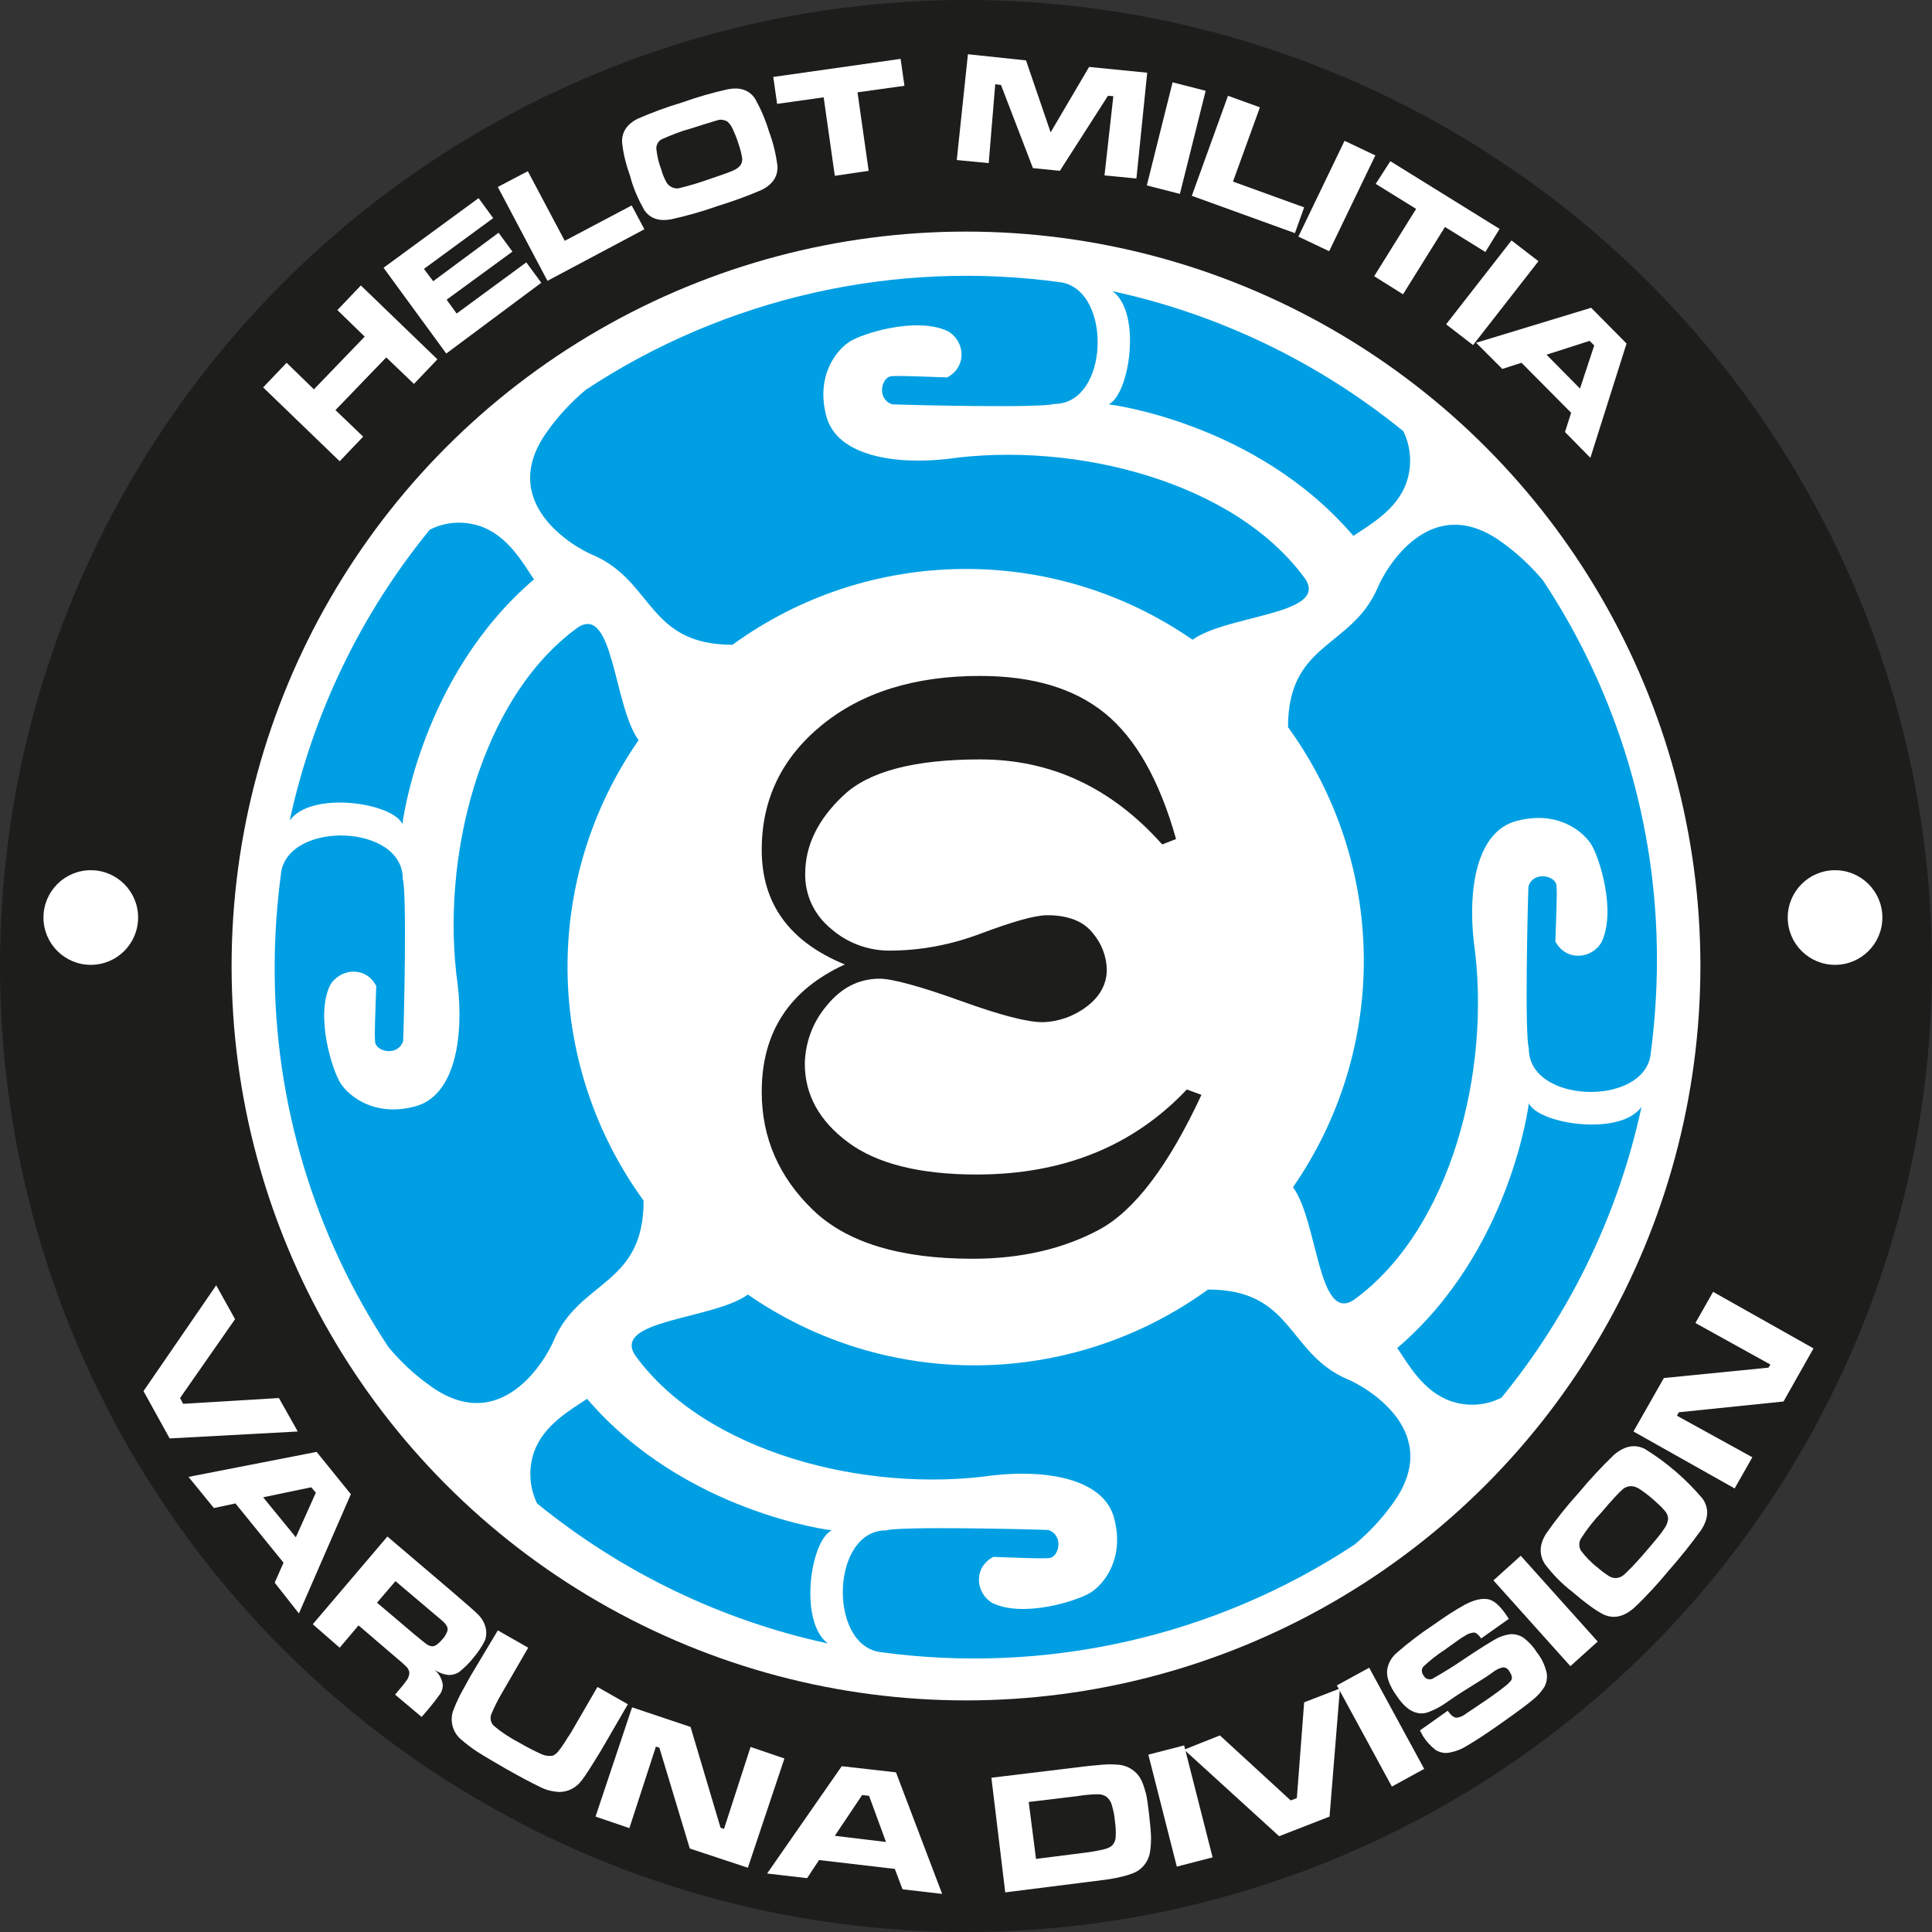 <?xml version="1.0" encoding="utf-8"?>
<!-- Generator: Adobe Illustrator 23.0.1, SVG Export Plug-In . SVG Version: 6.00 Build 0)  -->
<svg version="1.1" id="Capa_1" xmlns="http://www.w3.org/2000/svg" xmlns:xlink="http://www.w3.org/1999/xlink" x="0px" y="0px"
	 viewBox="0 0 502.2 502.2" style="enable-background:new 0 0 502.2 502.2;" xml:space="preserve">
<rect x="0" y="0" width="502.2" height="502.2" fill="#333333" stroke="none"/>
<style type="text/css">
	.st0{fill:#1D1D1B;}
	.st1{fill:#FFFFFF;}
	.st2{fill:#009FE3;}
</style>
<circle class="st0" cx="251.1" cy="251.1" r="251.1"/>
<circle class="st1" cx="251.1" cy="251.1" r="190.9"/>
<g>
	<path class="st2" d="M288.2,105.1c0,0,38.3,4.6,63.6,34.2c4.1-2.8,11.3-6.7,13.8-13.9c1.5-4.4,1.2-9.1-0.8-13.3
		c-22-17.9-47.9-30.4-75.6-36.4C296.8,81.2,293.7,102.4,288.2,105.1z"/>
	<path class="st2" d="M310,166.3c8.9-6.5,35.4-6.5,29.3-15.8c-18.3-25.3-59.9-35.9-93.1-31.2c-13.2,1.5-28.6-0.6-31.4-11.1
		s2.6-17.1,5.9-19.3s17.5-6.7,25.7-2.8c4.5,2.6,5,9.3-0.2,12c-6.7-0.2-11.9-0.5-14.5-0.3s-3.9,5.9,0.2,7.3c4.8,0.2,38.5,1,42.1-0.1
		c14.3,0.1,15.2-29.3,1.9-31.6c-43.2-6-87.2,3.9-123.6,27.9c-3.7,3.1-7,6.6-9.8,10.5c-13.9,18.8,7,30.6,11.7,32.5
		c15.7,6.8,14.1,23.3,36.2,23.3C225.9,141.8,273.9,141.3,310,166.3L310,166.3z"/>
	<path class="st2" d="M397.4,286.8c0,0-4.6,38.3-34.2,63.6c2.8,4.1,6.7,11.3,13.9,13.8c4.4,1.5,9.1,1.2,13.2-0.9
		c17.9-21.9,30.4-47.8,36.4-75.6C421.3,295.4,400.1,292.3,397.4,286.8L397.4,286.8z"/>
	<path class="st2" d="M336.1,308.6c6.5,8.9,6.5,35.4,15.8,29.3c25.3-18.3,35.9-59.9,31.2-93.1c-1.5-13.2,0.5-28.6,11.1-31.4
		s17.1,2.6,19.3,5.9s6.7,17.5,2.8,25.6c-2.6,4.5-9.3,5-12-0.2c0.2-6.7,0.5-11.9,0.3-14.5s-6-3.9-7.3,0.2c-0.2,4.8-1,38.5,0.1,42.1
		c-0.1,14.3,29.3,15.2,31.6,2c1.1-8.2,1.7-16.5,1.7-24.8c0.1-35.1-10.2-69.5-29.6-98.8c-3.1-3.7-6.6-7-10.5-9.8
		c-18.8-13.9-30.6,7-32.5,11.7c-6.8,15.7-23.3,14.1-23.3,36.2C360.6,224.6,361.1,272.5,336.1,308.6L336.1,308.6z"/>
	<path class="st2" d="M216.2,397.8c0,0-38.3-4.6-63.6-34.2c-4.1,2.8-11.3,6.7-13.8,13.9c-1.5,4.4-1.2,9.1,0.8,13.3
		c22,17.9,47.9,30.4,75.6,36.4C207.6,421.6,210.6,400.5,216.2,397.8L216.2,397.8z"/>
	<path class="st2" d="M194.4,336.5c-8.9,6.5-35.4,6.5-29.3,15.8c18.3,25.3,59.9,35.9,93.1,31.2c13.2-1.5,28.6,0.6,31.4,11.1
		s-2.6,17.1-6,19.3s-17.5,6.7-25.6,2.8c-4.5-2.6-5-9.3,0.2-12c6.7,0.2,11.9,0.5,14.5,0.3s3.9-5.9-0.2-7.3c-4.8-0.2-38.5-1-42.1,0.1
		c-14.3-0.1-15.2,29.3-1.9,31.6c43.2,6,87.2-3.9,123.6-27.9c3.7-3.1,7-6.6,9.8-10.5c13.9-18.8-7-30.6-11.7-32.5
		c-15.7-6.8-14-23.3-36.2-23.3C278.4,361,230.5,361.5,194.4,336.5L194.4,336.5z"/>
	<path class="st2" d="M104.6,214.2c0,0,4.6-38.3,34.2-63.6c-2.8-4.1-6.7-11.3-13.9-13.8c-4.4-1.5-9.1-1.2-13.2,0.9
		c-17.9,21.9-30.4,47.8-36.4,75.6C80.8,205.5,102,208.6,104.6,214.2L104.6,214.2z"/>
	<path class="st2" d="M166,192.4c-6.5-8.9-6.5-35.4-15.8-29.3c-25.3,18.3-35.9,59.9-31.2,93.1c1.5,13.2-0.6,28.6-11.1,31.4
		s-17.1-2.6-19.3-5.9s-6.7-17.5-2.8-25.6c2.7-4.5,9.3-5,12,0.2c-0.2,6.7-0.5,11.9-0.3,14.5s5.9,3.9,7.3-0.2c0.2-4.8,1-38.5-0.1-42.1
		c0.1-14.3-29.3-15.2-31.6-1.9c-1.1,8.2-1.7,16.5-1.7,24.8c-0.1,35.1,10.2,69.5,29.6,98.8c3.1,3.7,6.6,7,10.5,9.8
		c18.8,13.9,30.6-7,32.5-11.7c6.8-15.7,23.3-14.1,23.3-36.2C141.4,276.4,140.9,228.5,166,192.4L166,192.4z"/>
</g>
<path class="st0" d="M308.5,283.2l3.8,1.4c-8.6,18.5-17.5,30.2-26.7,35.1s-20.1,7.5-32.8,7.5c-18.8,0-32.7-4.2-41.5-12.7
	s-13.3-18.7-13.3-30.7c0-15.5,7.2-26.5,21.6-33.1c-14.4-5.9-21.6-15.8-21.6-29.8c0-13.1,5.2-23.9,15.6-32.4
	c10.4-8.5,24.1-12.8,41.1-12.8c13.7,0,24.5,3.2,32.5,9.7s14.2,17.4,18.5,32.7l-3.6,1.4c-13.1-14.7-28.8-22.1-47.3-22.1
	c-17.1,0-29,3.1-35.6,9.4c-6.6,6.2-9.9,13-9.9,20.3c-0.1,5.6,2.4,10.8,6.7,14.3c4.2,3.7,9.6,5.7,15.2,5.7c8,0,15.9-1.5,23.4-4.3
	c8.5-3.2,14.4-4.9,17.6-4.9c5.5,0,9.5,1.6,11.9,4.7c2.2,2.6,3.5,5.9,3.6,9.4c0,3.8-1.8,7.1-5.3,9.7c-3.3,2.5-7.3,3.9-11.4,4
	c-4,0-10.9-1.8-20.9-5.4c-11.1-4-18.3-5.9-21.4-5.9c-5.4,0-10,2.3-13.8,7c-3.6,4.2-5.6,9.6-5.7,15.1c0,8,3.7,14.8,11.2,20.4
	c7.5,5.6,18.7,8.4,33.5,8.4C276.4,305.3,294.6,297.9,308.5,283.2L308.5,283.2z"/>
<g>
	<circle class="st1" cx="23.6" cy="238.5" r="12.3"/>
	<circle class="st1" cx="477" cy="238.5" r="12.3"/>
	<path class="st1" d="M68.4,100.7l6.1-6.4l7.1,6.9l13.2-13.7l-7.1-6.9l6.1-6.4l19.9,19.2l-6.1,6.4l-7.2-6.9l-13.2,13.7l7.2,6.9
		l-6.1,6.4L68.4,100.7z"/>
	<path class="st1" d="M99.7,69.6l24.7-18.1l3.8,5.2l-18,13.2l2.4,3.2l17-12.6l3.6,4.9l-17.1,12.5l2.6,3.6l18.1-13.3l3.9,5.3
		L116,91.9L99.7,69.6z"/>
	<path class="st1" d="M129.4,48.6l7.8-4.1l9.6,18.1l17.4-9.2l3.3,6.2L142.3,73L129.4,48.6z"/>
	<path class="st1" d="M177.4,26.6c3.9-1.4,7.8-2.5,11.8-3.4c3.2-0.6,5.6,0.2,7.1,2.5c1.5,2.7,2.7,5.5,3.6,8.5c1.1,2.9,1.8,5.9,2.2,9
		c0.1,2.7-1.3,4.8-4.2,6.2c-3.7,1.6-7.6,3-11.5,4.2c-3.9,1.4-7.9,2.5-11.9,3.4c-3.2,0.6-5.6-0.2-7.1-2.5c-1.5-2.7-2.8-5.6-3.6-8.7
		c-1-2.8-1.8-5.8-2.1-8.8c-0.1-2.7,1.3-4.8,4.2-6.2C169.6,29.2,173.4,27.8,177.4,26.6z M179.6,33.4c-2.6,0.7-5.1,1.7-7.6,2.8
		c-0.9,0.5-1.4,1.4-1.4,2.4c0.2,1.9,0.6,3.7,1.3,5.5c0.3,1.2,0.8,2.3,1.4,3.4c0.8,1.2,2.3,1.8,3.7,1.3c2.4-0.6,4.7-1.3,7-2.1
		c3.2-1.1,5.3-1.8,6.4-2.3c0.8-0.3,1.6-0.8,2.1-1.5c0.4-0.6,0.5-1.2,0.4-1.9c-0.2-1.2-0.5-2.4-0.9-3.5c-0.4-1.4-1-2.8-1.6-4.1
		c-0.3-0.7-0.8-1.3-1.3-1.8c-0.7-0.4-1.6-0.6-2.4-0.4C185.7,31.5,183.3,32.2,179.6,33.4L179.6,33.4z"/>
	<path class="st1" d="M201,20l33.1-4.7l1,7L222.9,24l2.9,20.4l-8.8,1.3l-2.9-20.4L202,27L201,20z"/>
	<path class="st1" d="M251.6,14.1l15.1,1.6l6.4,18.7l10-17l15.1,1.5l-2.8,27.5l-8.3-0.8l2.3-20.6l-1.4-0.1l-12.5,19.5l-7-0.7
		l-8.3-21.6l-1.5-0.2L257,42.4l-8.3-0.8L251.6,14.1z"/>
	<path class="st1" d="M304.8,21.4l8.6,2.2l-6.7,26.8l-8.6-2.2L304.8,21.4z"/>
	<path class="st1" d="M319.2,24.9l8.3,3l-7,19.3l18.5,6.7l-2.4,6.7l-26.8-9.7L319.2,24.9z"/>
	<path class="st1" d="M349.5,36.6l8,3.8l-12,24.9l-8-3.8L349.5,36.6z"/>
	<path class="st1" d="M361.4,41.9l28.4,17.6l-3.7,6l-10.5-6.5l-10.9,17.5l-7.5-4.7l10.9-17.5l-10.5-6.5L361.4,41.9z"/>
	<path class="st1" d="M392.9,62.5l7,5.4l-17,21.8l-7-5.4L392.9,62.5z"/>
	<path class="st1" d="M406.8,112.3l1.6-5l-12.9-13l-5,1.6l-6.8-6.8l29.9-9.1l9.2,9.3l-9.4,29.7L406.8,112.3z M410.7,101l3.7-11.2
		l-1.2-1.2L402,92.2L410.7,101z"/>
	<path class="st1" d="M56.2,334.1l4.9,8.8l-14.3,20.5l0.8,1.5l24.9-1.5l4.9,8.7l-33.3,1.8l-6.8-12.3L56.2,334.1z"/>
	<path class="st1" d="M71.4,411.4l2.3-5.2l-12.5-15.4l-5.6,1.2l-6.6-8.1l33.3-6.5l8.9,11l-13.5,31L71.4,411.4z M76.9,399.6l5.2-11.6
		l-1.2-1.4l-12.5,2.6L76.9,399.6z"/>
	<path class="st1" d="M81.3,422.2l19.4-22.8l16.8,14.3c3.9,3.4,6.3,5.4,7,6.2c0.7,0.8,1.3,1.7,1.6,2.7c0.4,1.2,0.4,2.5,0,3.7
		c-0.8,1.7-1.9,3.3-3.2,4.8c-1,1.3-2.2,2.4-3.4,3.4c-0.8,0.6-1.8,0.9-2.8,0.9c-1.3-0.1-2.6-0.6-3.7-1.3c1.2,1,1.9,2.4,2.1,3.9
		c0,0.8-0.2,1.5-0.6,2.2c-1,1.4-2,2.7-3.1,4l-1.8,2.1l-6.9-5.8l1-1.2c0.8-0.9,1.5-1.8,2.2-2.8c0.3-0.5,0.5-1.1,0.5-1.7
		c0-0.5-0.3-1-0.6-1.4c-0.9-0.9-1.8-1.7-2.8-2.5l-9.8-8.4l-4.9,5.8L81.3,422.2z M98,416.6l9.8,8.3c1.7,1.4,2.8,2.3,3.1,2.5
		c0.3,0.2,0.7,0.4,1.1,0.5c0.5,0.1,0.9,0,1.4-0.3c0.6-0.4,1.2-1,1.6-1.5c0.5-0.5,0.9-1.2,1.2-1.9c0.2-0.5,0.2-1,0-1.4
		c-0.2-0.4-0.4-0.7-0.7-1c-0.3-0.3-1.3-1.2-2.9-2.5l-9.8-8.3L98,416.6z"/>
	<path class="st1" d="M129.4,423.8l7.9,4.5l-6.9,11.9c-1,1.7-1.9,3.5-2.7,5.4c-0.4,1.1-0.1,2.4,0.8,3.1c2,1.7,4.2,3.1,6.5,4.3
		c1.9,1.1,3.8,2.1,5.8,3c0.9,0.4,1.9,0.5,2.8,0.4c0.5-0.2,0.9-0.5,1.3-0.9c0.6-0.7,1.2-1.5,1.7-2.3c0.7-1.1,1.3-2.1,1.8-2.8
		l6.9-11.9l7.9,4.5l-6.9,11.9c-2.5,4.1-4.2,6.8-5.1,7.9c-1.4,1.9-3.5,3-5.9,3c-1.7-0.1-3.4-0.5-4.9-1.3c-1.9-0.9-5-2.5-9.2-4.9
		c-3.1-1.8-5.5-3.2-7.2-4.3c-1.4-0.9-2.8-2-4.1-3.1c-2.3-1.9-3.1-5.1-2-7.8c0.4-1,0.8-2,1.3-3c0.4-0.9,1.5-2.8,3.2-5.9L129.4,423.8z
		"/>
	<path class="st1" d="M164.3,443.8l15.2,5.1l7.8,26.2l0.9,0.3l6.9-21.3l8.8,3l-9.5,28.4l-15.1-5l-7.9-26.2l-0.9-0.3l-6.9,21.2
		l-8.8-3L164.3,443.8z"/>
	<path class="st1" d="M234.6,491.1l-2-5.3l-19.7-2.3l-3.1,4.7l-10.4-1.2l19.4-27.9l14.1,1.6l12,31.6L234.6,491.1z M230.3,478.8
		l-4.4-12l-1.8-0.2l-7.1,10.6L230.3,478.8z"/>
	<path class="st1" d="M261.3,491.9l-3.6-29.8l21.5-2.6c3.8-0.5,6.3-0.7,7.5-0.8c1.2-0.1,2.5-0.1,3.7,0c2.8,0.1,5.3,1.8,6.4,4.3
		c0.5,1.1,0.8,2.2,1.1,3.3c0.3,1.2,0.5,3,0.8,5.4c0.3,2.7,0.5,4.7,0.5,6.1c0,1.3-0.1,2.6-0.3,3.8c-0.5,2.6-2.3,4.7-4.9,5.5
		c-1.3,0.5-2.7,0.8-4.1,1.1c-1.5,0.3-3.9,0.6-7.2,1L261.3,491.9z M269.3,483.2l12.6-1.6c1.7-0.2,3.4-0.5,5.1-0.9
		c0.8-0.2,1.6-0.5,2.2-1.1c0.5-0.6,0.8-1.4,0.8-2.1c0.1-1.4,0-2.8-0.2-4.2c-0.1-1.4-0.4-2.8-0.8-4.1c-0.2-0.8-0.6-1.4-1.2-2
		c-0.6-0.5-1.4-0.8-2.3-0.8c-1.9,0-3.7,0.2-5.6,0.5l-12.5,1.5L269.3,483.2z"/>
	<path class="st1" d="M298.5,456.1l9.3-2.4l7.4,29.1l-9.3,2.4L298.5,456.1z"/>
	<path class="st1" d="M307.8,454.8l9.3-3.7l18.4,16.9l1.6-0.6l1.9-24.9l9.3-3.6l-2.7,33.3l-13.1,5.1L307.8,454.8z"/>
	<path class="st1" d="M347.5,438.1l8.4-4.6l14.3,26.3l-8.4,4.6L347.5,438.1z"/>
	<path class="st1" d="M369.1,449.8l7.2-5.1c0.9,1.2,1.6,1.8,2.4,1.8c0.6-0.1,1.2-0.3,1.7-0.6c0.6-0.4,2.4-1.6,5.5-3.7s5-3.6,5.6-4.1
		c0.5-0.4,0.9-0.8,1.3-1.3c0.4-0.6,0.2-1.4-0.5-2.4c-0.3-0.6-0.9-1-1.6-1c-1,0.2-1.9,0.7-2.7,1.3c-0.9,0.7-2.9,2-6,3.9
		s-5.1,3.3-6.1,4c-1.4,1-2.9,1.8-4.5,2.4c-1,0.4-2.1,0.5-3.2,0.2c-1.7-0.4-3.4-1.8-5.1-4.3c-2-2.8-2.8-5.1-2.5-7
		c0.3-1.7,1.2-3.2,2.5-4.3c3.1-2.7,6.4-5.2,9.9-7.5c2.5-1.8,5.1-3.5,7.8-5c2.5-1.3,4.5-1.7,6-1.4s3,1.6,4.6,3.9l0.8,1.2l-7.2,5.1
		c-0.3-0.5-0.7-0.9-1.2-1.3c-0.3-0.2-0.6-0.3-1-0.2c-0.7,0.1-1.4,0.4-2,0.8c-0.9,0.5-2.6,1.7-5.2,3.6c-2,1.3-3.9,2.8-5.6,4.4
		c-0.6,0.7-0.5,1.7,0.1,2.4c0.4,0.8,1.3,1.1,2.2,0.8c2.8-1.6,5.6-3.3,8.2-5.1c4-2.7,6.8-4.4,8.2-5.2c1.2-0.7,2.5-1.1,3.8-1.3
		c1.2-0.1,2.4,0.2,3.5,0.9c1.3,1,2.5,2.2,3.4,3.7c1.4,1.7,2.3,3.7,2.7,5.8c0.1,1.1-0.1,2.2-0.6,3.2c-0.8,1.3-1.8,2.4-2.9,3.3
		c-1.5,1.3-4.5,3.5-8.9,6.6c-3.7,2.6-6.5,4.4-8.4,5.5c-1.4,0.9-3,1.5-4.7,1.8c-1.2,0.2-2.4-0.1-3.4-0.7c-1.3-1-2.4-2.2-3.3-3.6
		L369.1,449.8z"/>
	<path class="st1" d="M388.2,410.8l7.1-6.4l20,22.3l-7.1,6.4L388.2,410.8z"/>
	<path class="st1" d="M410.4,388c2.8-3.4,5.9-6.7,9.1-9.8c2.7-2.3,5.3-2.9,8-1.6c5.7,3.5,10.8,7.9,15.1,13c1.7,2.5,1.5,5.2-0.4,8.1
		c-2.6,3.6-5.4,7.1-8.3,10.4c-2.9,3.5-5.9,6.8-9.2,9.9c-2.7,2.3-5.3,2.9-8,1.6c-1.8-0.9-4.6-2.9-8.2-6c-2.6-2-4.9-4.4-6.9-7
		c-1.6-2.5-1.5-5.2,0.4-8.1C404.6,394.8,407.4,391.3,410.4,388L410.4,388z M416.3,393.1c-2,2.1-3.8,4.4-5.4,6.9
		c-0.5,0.9-0.5,2.1,0,3c1.2,1.6,2.6,3.1,4.3,4.4c1,0.9,2.1,1.7,3.2,2.4c1.4,0.7,2.8,0.5,4.1-0.8c1.9-1.8,3.7-3.8,5.4-5.8
		c2.4-2.8,4-4.7,4.6-5.7c0.6-0.8,1-1.7,1.1-2.6c0-0.7-0.2-1.4-0.7-2c-0.8-1-1.8-1.9-2.8-2.8c-1.2-1.1-2.4-2-3.7-2.9
		c-0.7-0.5-1.4-0.8-2.3-0.9c-0.9,0-1.8,0.3-2.5,1C420.9,387.9,419.1,389.8,416.3,393.1L416.3,393.1z"/>
	<path class="st1" d="M424.6,372.1l7.9-13.9l27.2-2.7l0.5-0.8l-19.5-10.8l4.6-8.1l26.1,14.7l-7.8,13.8l-27.2,2.8l-0.5,0.9l19.6,10.8
		l-4.6,8.1L424.6,372.1z"/>
</g>
</svg>

